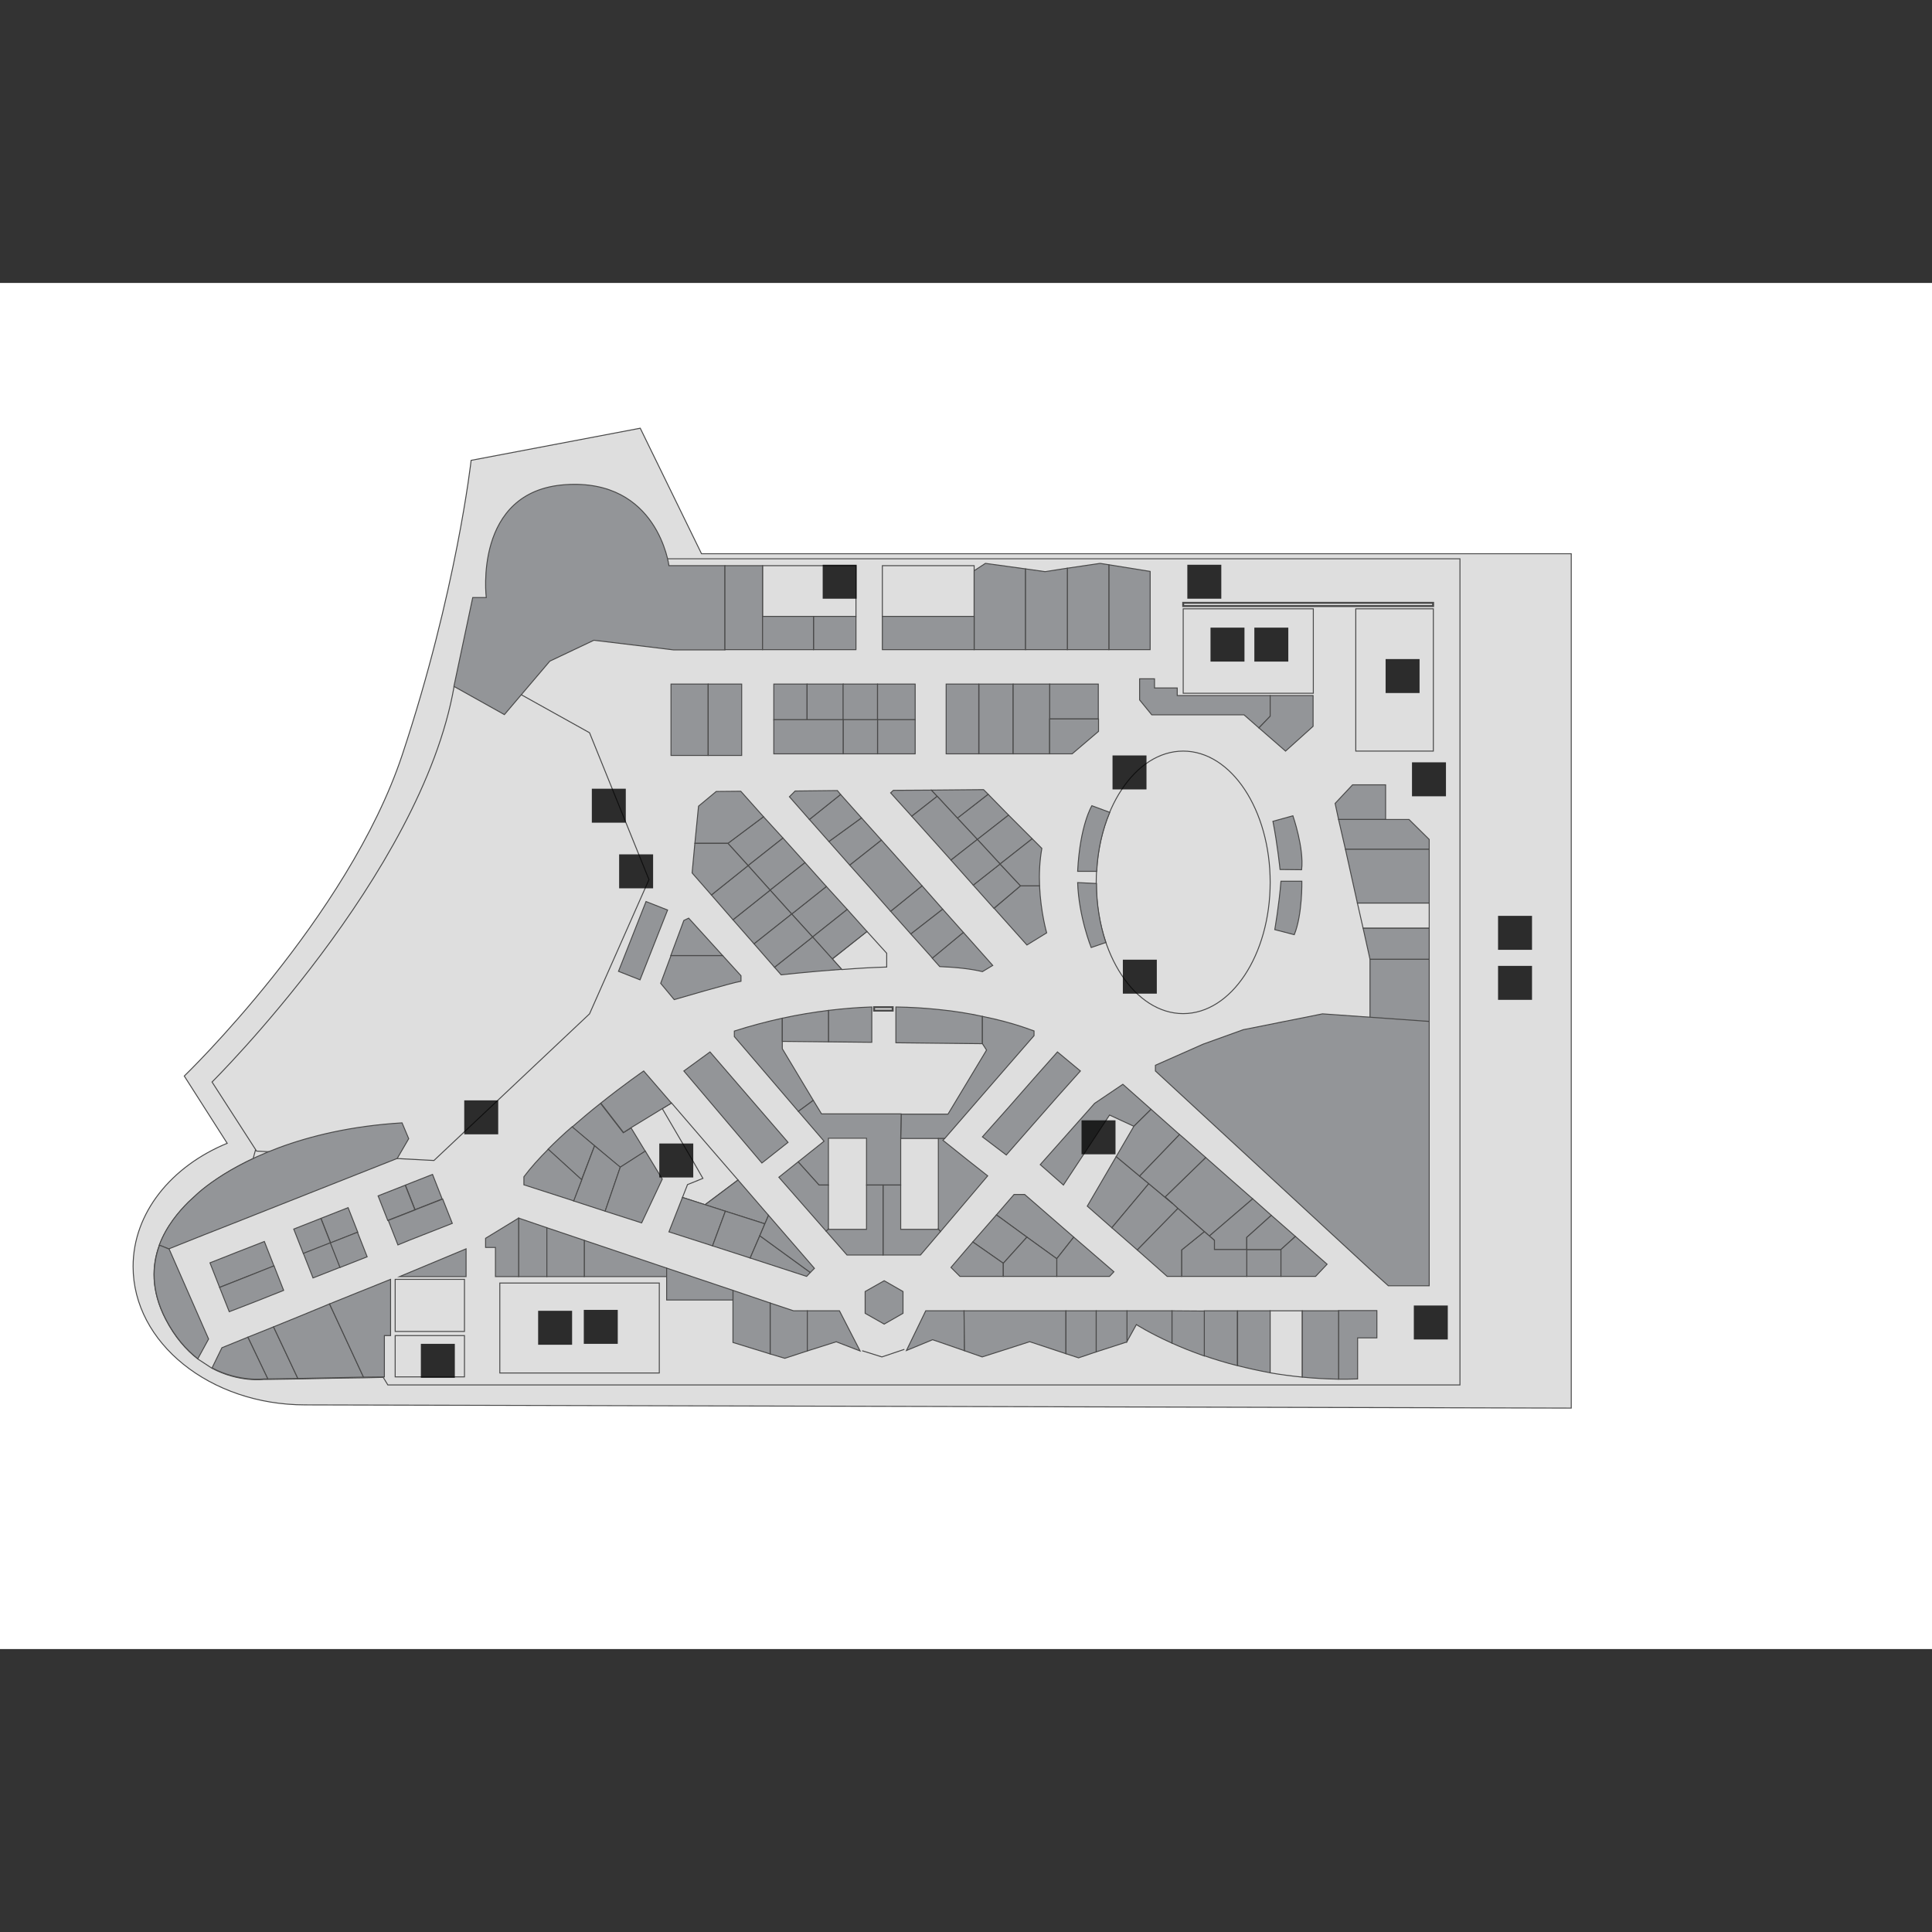 <?xml version="1.0" encoding="utf-8"?>
<!-- Generator: Adobe Illustrator 16.0.0, SVG Export Plug-In . SVG Version: 6.00 Build 0)  -->
<!DOCTYPE svg PUBLIC "-//W3C//DTD SVG 1.1//EN" "http://www.w3.org/Graphics/SVG/1.1/DTD/svg11.dtd">
<svg version="1.1" id="Layer_1" xmlns="http://www.w3.org/2000/svg" xmlns:xlink="http://www.w3.org/1999/xlink" x="0px" y="0px"
	 width="1000px" height="1000px" viewBox="0 0 1000 1000" enable-background="new 0 0 1000 1000" xml:space="preserve">
<rect x="0" y="0" width="1000" height="1000" fill="#333333" stroke="none"/>
<g id="background">
	<rect y="146.455" fill="#FFFFFF" width="1000" height="707.091"/>
</g>
<g id="etc">
	<path fill="#DEDEDE" stroke="#494949" stroke-width="0.5" stroke-miterlimit="10" d="M363.107,286.614l-31.714-64.972
		l-87.541,16.629c0,0-7.483,67.704-35.633,152.394c-28.151,84.689-112.84,166.29-112.84,166.29l22.212,34.803
		c-28.863,11.878-48.7,35.99-48.7,63.784c0,39.554,39.91,71.624,89.084,71.624l655.303,1.663V286.614H363.107z"/>
	<path fill="#DEDEDE" stroke="#494949" stroke-width="0.5" stroke-miterlimit="10" d="M338.758,289.227l0.594,29.813l-74.593,8.552
		l-3.801,42.167c63.546,31.477,56.064,91.697,46.68,120.561s-72.693,84.927-72.693,84.927
		c-75.662-2.138-102.625,19.718-102.625,19.718l-1.307,4.751c-9.383,4.395-16.392,8.79-21.38,12.354
		c-3.682,2.612-6.176,4.751-7.483,5.938c-1.069,0.95-2.613,2.376-4.632,4.276c-4.751,4.751-11.403,12.353-15.085,22.33
		c-3.801,10.334-4.395,23.281,3.326,38.247c4.87,9.384,10.69,15.916,16.629,20.549l7.245,4.751
		c14.016,7.483,26.844,5.82,26.844,5.82h2.019l15.56-0.238l17.58-0.355l16.392-0.238l10.333-0.237l2.375,3.92h554.936V289.227
		H338.758L338.758,289.227z"/>
	<path fill="#DEDEDE" stroke="#494949" stroke-width="0.5" stroke-miterlimit="10" d="M132.795,595.795l-23.043-35.752
		c0,0,108.445-107.376,125.312-204.894l16.748-5.583l53.332,29.695l30.764,76.018l-30.764,69.486l-80.533,75.899L132.795,595.795z"
		/>
	
		<ellipse fill="#DEDEDE" stroke="#494949" stroke-width="0.5" stroke-miterlimit="10" cx="612.424" cy="456.705" rx="45.018" ry="67.941"/>
	
		<rect x="701.746" y="315.121" fill="#DEDEDE" stroke="#494949" stroke-width="0.5" stroke-miterlimit="10" width="40.147" height="73.643"/>
	
		<rect x="612.424" y="315.121" fill="#DEDEDE" stroke="#494949" stroke-width="0.5" stroke-miterlimit="10" width="67.348" height="43.71"/>
	<rect x="612.424" y="312.032" fill="#DEDEDE" stroke="#494949" stroke-miterlimit="10" width="129.351" height="1.663"/>
	
		<rect x="204.537" y="662.192" fill="#DEDEDE" stroke="#494949" stroke-width="0.5" stroke-miterlimit="10" width="35.872" height="26.963"/>
	
		<rect x="204.537" y="691.294" fill="#DEDEDE" stroke="#494949" stroke-width="0.5" stroke-miterlimit="10" width="35.872" height="21.38"/>
	
		<rect x="394.702" y="292.79" fill="#DEDEDE" stroke="#494949" stroke-width="0.5" stroke-miterlimit="10" width="48.344" height="26.369"/>
	
		<rect x="456.705" y="292.79" fill="#DEDEDE" stroke="#494949" stroke-width="0.5" stroke-miterlimit="10" width="47.512" height="26.369"/>
	
		<rect x="258.701" y="664.093" fill="#DEDEDE" stroke="#494949" stroke-width="0.5" stroke-miterlimit="10" width="82.551" height="46.562"/>
	<polyline fill="#DEDEDE" stroke="#494949" stroke-width="0.5" stroke-miterlimit="10" points="446.253,699.133 456.468,702.34 
		468.107,698.42 	"/>
	<rect x="452.429" y="521.321" fill="#DEDEDE" stroke="#494949" stroke-miterlimit="10" width="9.621" height="1.781"/>
	<path fill="#DEDEDE" stroke="#494949" stroke-width="0.5" stroke-miterlimit="10" d="M657.322,678.465v32.07
		c5.346,0.951,10.928,1.663,16.748,2.258v-34.328H657.322L657.322,678.465z"/>
	<polygon fill="#DEDEDE" stroke="#494949" stroke-width="0.5" stroke-miterlimit="10" points="368.215,594.845 347.547,570.852 
		342.796,573.821 359.188,601.853 363.82,609.93 355.861,613.137 353.249,619.789 364.889,623.59 381.993,610.762 	"/>
	<polygon fill="#DEDEDE" stroke="#494949" stroke-width="0.5" stroke-miterlimit="10" points="739.755,467.396 702.577,467.396 
		705.547,480.461 739.755,480.461 	"/>
	<path fill="#DEDEDE" stroke="#494949" stroke-width="0.5" stroke-miterlimit="10" d="M448.747,482.124l-17.936,14.253l4.87,5.464
		c11.165-0.831,13.303-0.95,23.28-1.307v-7.126L448.747,482.124z"/>
</g>
<g id="rooms">
	
		<rect id="r3201-3202" x="347.31" y="354.08" fill="#939598" stroke="#494949" stroke-width="0.5" stroke-miterlimit="10" width="19.242" height="36.94"/>
	<polygon id="r3200-3203" fill="#939598" stroke="#494949" stroke-width="0.5" stroke-miterlimit="10" points="366.552,354.08 
		366.552,372.491 366.552,391.021 383.894,391.021 383.894,372.491 383.894,354.08 	"/>
	
		<rect id="r3204" x="400.522" y="354.08" fill="#939598" stroke="#494949" stroke-width="0.5" stroke-miterlimit="10" width="17.224" height="18.529"/>
	
		<rect id="r3205" x="417.746" y="354.08" fill="#939598" stroke="#494949" stroke-width="0.5" stroke-miterlimit="10" width="18.767" height="18.529"/>
	
		<rect id="r3206" x="436.394" y="354.08" fill="#939598" stroke="#494949" stroke-width="0.5" stroke-miterlimit="10" width="17.817" height="18.529"/>
	<path id="r3124-3125" fill="#939598" stroke="#494949" stroke-width="0.5" stroke-miterlimit="10" d="M404.918,542.82v-2.376
		v-1.426v-11.996c-8.077,1.781-16.273,3.919-24.825,6.651v2.851l33.14,38.722l7.721-5.701L404.918,542.82z"/>
	
		<rect id="r3207" x="454.211" y="354.08" fill="#939598" stroke="#494949" stroke-width="0.5" stroke-miterlimit="10" width="19.479" height="18.529"/>
	
		<rect id="r3196" x="454.211" y="372.491" fill="#939598" stroke="#494949" stroke-width="0.5" stroke-miterlimit="10" width="19.479" height="17.698"/>
	
		<rect id="r3197" x="436.394" y="372.491" fill="#939598" stroke="#494949" stroke-width="0.5" stroke-miterlimit="10" width="17.817" height="17.698"/>
	
		<rect id="r3198-3199" x="400.522" y="372.491" fill="#939598" stroke="#494949" stroke-width="0.5" stroke-miterlimit="10" width="35.871" height="17.698"/>
	
		<rect id="r3195-3208" x="489.726" y="354.08" fill="#939598" stroke="#494949" stroke-width="0.5" stroke-miterlimit="10" width="16.866" height="36.109"/>
	
		<rect id="r3194-3209" x="506.711" y="354.08" fill="#939598" stroke="#494949" stroke-width="0.5" stroke-miterlimit="10" width="17.698" height="36.109"/>
	
		<rect id="r3211" x="543.295" y="354.08" fill="#939598" stroke="#494949" stroke-width="0.5" stroke-miterlimit="10" width="25.182" height="18.054"/>
	<polygon id="r3193-3210" fill="#939598" stroke="#494949" stroke-width="0.5" stroke-miterlimit="10" points="524.409,354.08 
		524.409,372.134 524.409,390.189 543.295,390.189 543.295,372.134 543.295,354.08 	"/>
	<polygon id="r3068-3069" fill="#939598" stroke="#494949" stroke-width="0.5" stroke-miterlimit="10" points="609.336,360.019 
		609.336,356.099 597.577,356.099 597.577,351.348 589.856,351.348 589.856,362.276 596.151,369.997 609.336,369.997 643.9,369.997 
		651.621,376.767 657.441,370.709 657.441,360.019 	"/>
	<polygon id="r3070" fill="#939598" stroke="#494949" stroke-width="0.5" stroke-miterlimit="10" points="657.441,360.019 
		657.441,370.709 651.621,376.767 665.399,388.764 679.653,375.936 679.653,360.019 	"/>
	<polygon id="r3128-3130" fill="#939598" stroke="#494949" stroke-width="0.5" stroke-miterlimit="10" points="394.346,601.972 
		407.887,591.281 367.502,544.482 353.961,554.342 	"/>
	<polygon id="r3031" fill="#939598" stroke="#494949" stroke-width="0.5" stroke-miterlimit="10" points="410.737,678.465 
		398.622,674.427 398.622,700.796 406.224,703.053 417.864,699.252 417.864,678.465 	"/>
	<polygon id="r3030" fill="#939598" stroke="#494949" stroke-width="0.5" stroke-miterlimit="10" points="417.864,678.465 
		417.864,699.252 432.83,694.5 445.184,699.252 434.493,678.465 	"/>
	<polygon id="r3029" fill="#939598" stroke="#494949" stroke-width="0.5" stroke-miterlimit="10" points="479.154,678.465 
		469.177,699.014 482.718,693.432 499.228,699.133 498.99,678.465 	"/>
	<polygon id="r3032" fill="#939598" stroke="#494949" stroke-width="0.5" stroke-miterlimit="10" points="379.38,667.895 
		379.38,672.883 379.38,673.714 379.38,694.856 398.622,700.796 398.622,674.427 	"/>
	<polygon id="r3034" fill="#939598" stroke="#494949" stroke-width="0.5" stroke-miterlimit="10" points="302.411,642 
		302.411,660.768 345.053,660.768 345.053,656.372 	"/>
	<polygon id="r3036" fill="#939598" stroke="#494949" stroke-width="0.5" stroke-miterlimit="10" points="268.44,630.479 
		268.44,660.768 283.05,660.768 283.05,635.468 	"/>
	<polygon id="r3035" fill="#939598" stroke="#494949" stroke-width="0.5" stroke-miterlimit="10" points="283.05,635.468 
		283.05,660.768 302.411,660.768 302.411,642 	"/>
	<polygon id="r3033" fill="#939598" stroke="#494949" stroke-width="0.5" stroke-miterlimit="10" points="345.053,656.372 
		345.053,660.768 345.053,661.836 345.053,672.883 379.38,672.883 379.38,667.895 	"/>
	<path id="r3021" fill="#939598" stroke="#494949" stroke-width="0.5" stroke-miterlimit="10" d="M623.352,678.465v23.281
		c5.227,1.781,10.928,3.563,17.104,5.107v-28.389H623.352L623.352,678.465z"/>
	<path id="r3020" fill="#939598" stroke="#494949" stroke-width="0.5" stroke-miterlimit="10" d="M640.575,678.465v28.389
		c5.226,1.307,10.928,2.613,16.866,3.682v-32.07H640.575L640.575,678.465z"/>
	<path id="r3017" fill="#939598" stroke="#494949" stroke-width="0.5" stroke-miterlimit="10" d="M692.838,678.465v35.396
		c3.207,0,6.532,0,9.858-0.119v-21.261h9.978v-14.135h-19.836V678.465z"/>
	<path id="r3018" fill="#939598" stroke="#494949" stroke-width="0.5" stroke-miterlimit="10" d="M674.07,678.465v34.328
		c6.058,0.594,12.234,0.949,18.768,1.068v-35.396H674.07z"/>
	<polygon id="r3026-3027-3028" fill="#939598" stroke="#494949" stroke-width="0.5" stroke-miterlimit="10" points="533.08,678.465 
		515.857,678.465 498.99,678.465 499.228,699.133 508.374,702.34 515.857,699.965 532.843,694.5 533.08,694.5 551.729,700.677 
		551.729,678.465 	"/>
	<path id="r3022" fill="#939598" stroke="#494949" stroke-width="0.5" stroke-miterlimit="10" d="M606.604,678.465v16.748
		c4.751,2.139,10.333,4.396,16.747,6.652v-23.281L606.604,678.465L606.604,678.465z"/>
	<polygon id="r3025" fill="#939598" stroke="#494949" stroke-width="0.5" stroke-miterlimit="10" points="551.729,678.465 
		551.729,700.677 558.261,702.815 567.407,699.727 567.407,678.465 	"/>
	<path id="r3023" fill="#939598" stroke="#494949" stroke-width="0.5" stroke-miterlimit="10" d="M583.323,678.465v15.917l4.87-8.79
		c0,0,6.533,4.276,18.411,9.621v-16.748H583.323z"/>
	<polygon id="r3024" fill="#939598" stroke="#494949" stroke-width="0.5" stroke-miterlimit="10" points="567.407,678.465 
		567.407,699.727 583.205,694.619 583.323,694.382 583.323,678.465 	"/>
	<polygon id="r3401" fill="#939598" stroke="#494949" stroke-width="0.5" stroke-miterlimit="10" points="447.797,668.488 
		457.655,662.905 467.396,668.488 467.396,679.771 457.655,685.354 447.797,679.771 	"/>
	<path id="r3074-3075" fill="#939598" stroke="#494949" stroke-width="0.5" stroke-miterlimit="10" d="M677.04,555.647"/>
	<polygon id="r3088" fill="#939598" stroke="#494949" stroke-width="0.5" stroke-miterlimit="10" points="581.186,561.23 
		566.575,571.089 538.425,602.803 550.422,613.375 574.296,577.146 586.887,582.967 595.795,574.178 	"/>
	<polygon id="r3091-3092" fill="#939598" stroke="#494949" stroke-width="0.5" stroke-miterlimit="10" points="646.87,619.194 
		636.18,609.812 636.18,609.812 624.064,599.121 603.041,619.551 609.692,625.49 614.443,629.647 625.965,639.743 648.414,620.501 	
		"/>
	<polygon id="r3093" fill="#939598" stroke="#494949" stroke-width="0.5" stroke-miterlimit="10" points="648.414,620.501 
		625.965,639.743 628.578,642 628.578,646.751 645.326,646.751 645.326,640.456 658.035,629.054 	"/>
	<polygon id="r3101" fill="#939598" stroke="#494949" stroke-width="0.5" stroke-miterlimit="10" points="589.856,608.742 
		589.856,608.742 577.741,598.646 562.774,624.302 575.484,635.468 575.484,635.468 594.607,612.662 	"/>
	<polygon id="r3100" fill="#939598" stroke="#494949" stroke-width="0.5" stroke-miterlimit="10" points="609.692,625.49 
		606.842,622.877 594.607,612.662 575.484,635.468 588.668,646.989 	"/>
	<polygon id="r3089" fill="#939598" stroke="#494949" stroke-width="0.5" stroke-miterlimit="10" points="610.523,587.243 
		595.795,574.178 586.887,582.967 577.741,598.646 589.856,608.742 	"/>
	<polygon id="r3090" fill="#939598" stroke="#494949" stroke-width="0.5" stroke-miterlimit="10" points="603.041,619.551 
		624.064,599.121 611.83,588.312 610.523,587.243 589.856,608.742 594.607,612.662 594.607,612.662 606.842,622.877 	"/>
	
		<rect id="r3096" x="645.326" y="646.751" fill="#939598" stroke="#494949" stroke-width="0.5" stroke-miterlimit="10" width="17.698" height="13.897"/>
	<polygon id="r3094" fill="#939598" stroke="#494949" stroke-width="0.5" stroke-miterlimit="10" points="658.035,629.054 
		645.326,640.456 645.326,646.751 663.024,646.751 670.507,639.981 	"/>
	<polygon id="r3095" fill="#939598" stroke="#494949" stroke-width="0.5" stroke-miterlimit="10" points="670.507,639.981 
		663.024,646.751 663.024,646.751 663.024,660.648 680.96,660.648 686.898,654.354 	"/>
	<polygon id="r3097-3098" fill="#939598" stroke="#494949" stroke-width="0.5" stroke-miterlimit="10" points="628.578,646.751 
		628.578,642 623.352,637.486 611.593,646.989 611.593,660.648 628.578,660.648 645.326,660.648 645.326,646.751 	"/>
	<polygon id="r3099" fill="#939598" stroke="#494949" stroke-width="0.5" stroke-miterlimit="10" points="623.352,637.486 
		609.692,625.49 588.668,646.989 604.109,660.648 611.593,660.648 611.593,646.989 	"/>
	<polygon id="r3109-3111" fill="#939598" stroke="#494949" stroke-width="0.5" stroke-miterlimit="10" points="547.333,544.482 
		535.218,558.143 521.796,573.465 508.492,588.431 520.846,597.814 533.555,583.323 547.215,567.764 559.211,554.342 	"/>
	<polygon id="r3104" fill="#939598" stroke="#494949" stroke-width="0.5" stroke-miterlimit="10" points="542.107,628.459 
		530.348,618.244 524.884,618.244 515.738,628.815 531.536,640.337 546.977,651.503 555.767,640.337 	"/>
	<polygon id="r3108" fill="#939598" stroke="#494949" stroke-width="0.5" stroke-miterlimit="10" points="531.536,640.337 
		515.738,628.815 503.504,642.832 519.302,653.878 	"/>
	<polygon id="r3107" fill="#939598" stroke="#494949" stroke-width="0.5" stroke-miterlimit="10" points="503.504,642.832 
		492.22,656.017 496.853,660.648 519.302,660.648 519.302,653.878 	"/>
	<polygon id="r3105" fill="#939598" stroke="#494949" stroke-width="0.5" stroke-miterlimit="10" points="576.553,658.272 
		555.767,640.337 546.977,651.503 546.977,660.648 574.296,660.648 	"/>
	<polygon id="r3106" fill="#939598" stroke="#494949" stroke-width="0.5" stroke-miterlimit="10" points="531.536,640.337 
		519.302,653.878 519.302,660.648 546.977,660.648 546.977,651.503 	"/>
	<path id="r3143" fill="#939598" stroke="#494949" stroke-width="0.5" stroke-miterlimit="10" d="M307.756,593.063L307.756,593.063
		l13.185,11.165l13.066-8.314l-7.364-12.115l-4.039,2.494l-11.759-15.204c-4.751,3.683-9.74,7.959-14.848,12.354L307.756,593.063
		L307.756,593.063z"/>
	<path id="r3142" fill="#939598" stroke="#494949" stroke-width="0.5" stroke-miterlimit="10" d="M307.756,593.063l-11.64-9.858
		c-4.276,3.682-8.433,7.602-12.472,11.64l17.342,15.798L307.756,593.063z"/>
	<path id="r3131-133-3144" fill="#939598" stroke="#494949" stroke-width="0.5" stroke-miterlimit="10" d="M326.643,583.68
		L326.643,583.68L326.643,583.68l16.153-9.858l0,0l0,0l4.751-2.851l-14.372-16.629c0,0-9.858,6.77-22.212,16.629l11.76,15.203
		L326.643,583.68z"/>
	<polygon id="r3134" fill="#939598" stroke="#494949" stroke-width="0.5" stroke-miterlimit="10" points="397.791,629.054 
		381.993,610.762 364.889,623.59 395.891,633.448 	"/>
	<polygon id="r3140" fill="#939598" stroke="#494949" stroke-width="0.5" stroke-miterlimit="10" points="307.756,593.063 
		301.104,610.643 301.104,610.643 301.104,610.643 296.829,621.57 313.22,626.915 321.06,604.109 	"/>
	<polygon id="r3138" fill="#939598" stroke="#494949" stroke-width="0.5" stroke-miterlimit="10" points="353.249,619.789 
		346.24,637.605 368.809,644.851 375.46,626.915 	"/>
	<polygon id="r3137" fill="#939598" stroke="#494949" stroke-width="0.5" stroke-miterlimit="10" points="375.46,626.915 
		368.809,644.851 388.288,651.146 395.891,633.448 	"/>
	<polygon id="r3136" fill="#939598" stroke="#494949" stroke-width="0.5" stroke-miterlimit="10" points="393.277,639.625 
		388.288,651.146 417.508,660.648 419.408,658.629 	"/>
	<polygon id="r3135" fill="#939598" stroke="#494949" stroke-width="0.5" stroke-miterlimit="10" points="421.547,656.491 
		397.791,629.054 395.891,633.448 393.277,639.625 419.408,658.629 	"/>
	<path id="r3141" fill="#939598" stroke="#494949" stroke-width="0.5" stroke-miterlimit="10" d="M283.763,594.845
		c-4.751,4.751-9.027,9.503-12.59,14.254v4.157l25.775,8.314l4.157-10.928L283.763,594.845z"/>
	<polygon id="r3139" fill="#939598" stroke="#494949" stroke-width="0.5" stroke-miterlimit="10" points="334.007,595.795 
		321.06,604.109 313.22,626.915 332.105,632.973 342.796,610.286 	"/>
	<path id="r3127" fill="#939598" stroke="#494949" stroke-width="0.5" stroke-miterlimit="10" d="M451.241,539.494v-18.292
		c-7.127,0.237-14.609,0.831-22.449,1.781v16.273L451.241,539.494z"/>
	<path id="r3126" fill="#939598" stroke="#494949" stroke-width="0.5" stroke-miterlimit="10" d="M428.792,539.257v-16.273
		c-7.721,0.95-15.679,2.257-23.874,4.039v11.996L428.792,539.257z"/>
	<path id="r3112-3113" fill="#939598" stroke="#494949" stroke-width="0.5" stroke-miterlimit="10" d="M485.688,522.509
		c-6.771-0.713-14.135-1.188-21.975-1.307v18.529l21.975,0.237l22.805,0.238v-14.135C501.96,524.646,494.239,523.34,485.688,522.509
		z"/>
	<path id="r3114-3116" fill="#939598" stroke="#494949" stroke-width="0.5" stroke-miterlimit="10" d="M508.492,526.072v14.135
		l2.139,3.325l-19.955,33.14h-0.237h-23.993l-0.238,12.591h19.48v0.118h3.207l7.008-8.076l25.774-29.695l13.541-15.56v-2.376
		C535.1,533.674,525.479,529.517,508.492,526.072z"/>
	<polygon id="r3122-3123" fill="#939598" stroke="#494949" stroke-width="0.5" stroke-miterlimit="10" points="428.792,613.375 
		428.792,589.144 448.51,589.144 448.51,613.375 466.207,613.375 466.207,589.144 466.445,576.553 425.229,576.553 420.953,569.545 
		413.232,575.246 426.535,590.688 413.113,601.378 423.922,613.375 	"/>
	<polygon id="r3121" fill="#939598" stroke="#494949" stroke-width="0.5" stroke-miterlimit="10" points="428.792,613.375 
		423.922,613.375 413.113,601.378 403.136,609.336 427.604,637.249 428.792,636.18 	"/>
	<polygon id="r3117-3118" fill="#939598" stroke="#494949" stroke-width="0.5" stroke-miterlimit="10" points="501.129,600.665 
		488.062,590.213 488.895,589.263 485.688,589.263 485.688,613.375 485.688,636.18 486.756,637.486 511.225,608.623 	"/>
	<polygon id="r3119" fill="#939598" stroke="#494949" stroke-width="0.5" stroke-miterlimit="10" points="486.756,637.486 
		485.688,636.18 485.688,636.299 466.207,636.299 466.207,613.375 457.062,613.375 457.062,649.603 476.422,649.603 	"/>
	<polygon id="r3120" fill="#939598" stroke="#494949" stroke-width="0.5" stroke-miterlimit="10" points="448.51,613.375 
		448.51,636.299 428.792,636.299 428.792,636.18 427.604,637.249 438.413,649.603 457.062,649.603 457.062,613.375 	"/>
	<path id="r3054-3055-3056-3057-3058" fill="#939598" stroke="#494949" stroke-width="0.5" stroke-miterlimit="10" d="
		M346.24,292.79c0,0-5.701-45.136-53.569-41.929c-47.868,3.207-40.979,58.439-40.979,58.439h-7.008l-9.74,45.967l26.131,14.61
		l23.518-27.676l22.806-10.809l41.216,4.989h26.606V292.79H346.24L346.24,292.79z"/>
	<polygon id="r3059" fill="#939598" stroke="#494949" stroke-width="0.5" stroke-miterlimit="10" points="394.702,316.783 
		394.702,292.79 375.223,292.79 375.223,336.263 394.702,336.263 394.702,319.04 	"/>
	
		<rect id="r3061" x="421.071" y="319.04" fill="#939598" stroke="#494949" stroke-width="0.5" stroke-miterlimit="10" width="21.975" height="17.223"/>
	
		<rect id="r3060" x="394.702" y="319.04" fill="#939598" stroke="#494949" stroke-width="0.5" stroke-miterlimit="10" width="26.369" height="17.223"/>
	<polygon id="r3064" fill="#939598" stroke="#494949" stroke-width="0.5" stroke-miterlimit="10" points="510.037,291.603 
		504.217,295.403 504.217,317.377 504.217,319.04 504.217,336.263 530.823,336.263 530.823,294.453 	"/>
	<polygon id="r3062-3063" fill="#939598" stroke="#494949" stroke-width="0.5" stroke-miterlimit="10" points="480.461,319.04 
		456.705,319.04 456.705,336.263 480.461,336.263 504.217,336.263 504.217,319.04 	"/>
	<polygon id="r3067" fill="#939598" stroke="#494949" stroke-width="0.5" stroke-miterlimit="10" points="595.32,295.76 
		573.939,292.315 573.939,336.263 595.32,336.263 	"/>
	<polygon id="r3066" fill="#939598" stroke="#494949" stroke-width="0.5" stroke-miterlimit="10" points="569.426,291.603 
		552.441,294.097 552.441,336.263 573.939,336.263 573.939,292.315 	"/>
	<polygon id="r3065" fill="#939598" stroke="#494949" stroke-width="0.5" stroke-miterlimit="10" points="540.919,295.878 
		530.823,294.453 530.823,336.263 552.441,336.263 552.441,294.097 	"/>
	<polygon id="r3001" fill="#939598" stroke="#494949" stroke-width="0.5" stroke-miterlimit="10" points="717.188,406.224 
		700.083,406.224 691.056,415.845 692.838,424.159 717.188,424.159 	"/>
	<polygon id="r3002" fill="#939598" stroke="#494949" stroke-width="0.5" stroke-miterlimit="10" points="739.755,434.493 
		729.303,424.159 717.188,424.159 692.838,424.159 696.401,439.601 739.755,439.601 	"/>
	<polygon id="r3003-3004" fill="#939598" stroke="#494949" stroke-width="0.5" stroke-miterlimit="10" points="739.755,439.601 
		696.401,439.601 702.577,467.396 739.755,467.396 	"/>
	<polygon id="r3007-3008" fill="#939598" stroke="#494949" stroke-width="0.5" stroke-miterlimit="10" points="709.11,496.496 
		709.11,496.615 709.11,513.956 709.11,528.686 739.755,528.686 739.755,513.956 739.755,496.496 	"/>
	<polygon id="r3176" fill="#939598" stroke="#494949" stroke-width="0.5" stroke-miterlimit="10" points="456.23,434.85 
		445.896,423.328 429.029,435.562 439.839,447.797 	"/>
	<polygon id="r3175" fill="#939598" stroke="#494949" stroke-width="0.5" stroke-miterlimit="10" points="435.087,411.213 
		418.934,424.159 429.029,435.562 445.896,423.328 	"/>
	<polygon id="r3174" fill="#939598" stroke="#494949" stroke-width="0.5" stroke-miterlimit="10" points="433.425,409.193 
		411.569,409.431 408.6,412.4 418.934,424.159 435.087,411.213 	"/>
	<polygon id="r3179" fill="#939598" stroke="#494949" stroke-width="0.5" stroke-miterlimit="10" points="477.254,458.486 
		460.981,471.671 471.434,483.431 487.944,470.603 	"/>
	<path id="r3181" fill="#939598" stroke="#494949" stroke-width="0.5" stroke-miterlimit="10" d="M498.634,482.599l-16.153,13.304
		l3.919,4.395c8.553,0.356,16.273,1.188,22.093,2.613l5.346-3.207L498.634,482.599z"/>
	<polygon id="r3180" fill="#939598" stroke="#494949" stroke-width="0.5" stroke-miterlimit="10" points="487.944,470.603 
		471.434,483.431 482.599,495.902 498.634,482.599 	"/>
	<polygon id="r3177-3178" fill="#939598" stroke="#494949" stroke-width="0.5" stroke-miterlimit="10" points="467.039,446.965 
		456.23,434.85 439.839,447.797 450.647,459.912 460.981,471.671 477.254,458.486 	"/>
	<polygon id="r3172" fill="#939598" stroke="#494949" stroke-width="0.5" stroke-miterlimit="10" points="387.22,448.034 
		405.273,433.78 395.178,422.734 376.767,436.513 	"/>
	<polygon id="r3173" fill="#939598" stroke="#494949" stroke-width="0.5" stroke-miterlimit="10" points="395.178,422.734 
		383.418,409.55 370.709,409.668 361.563,417.271 359.663,436.513 376.767,436.513 	"/>
	<polygon id="r3171" fill="#939598" stroke="#494949" stroke-width="0.5" stroke-miterlimit="10" points="398.622,460.743 
		416.677,446.49 405.273,433.78 387.22,448.034 	"/>
	<polygon id="r3169" fill="#939598" stroke="#494949" stroke-width="0.5" stroke-miterlimit="10" points="420.597,484.975 
		438.532,470.721 427.723,458.843 409.787,473.097 	"/>
	<polygon id="r3170" fill="#939598" stroke="#494949" stroke-width="0.5" stroke-miterlimit="10" points="409.787,473.097 
		427.723,458.843 416.677,446.49 398.622,460.743 	"/>
	<polygon id="r3168" fill="#939598" stroke="#494949" stroke-width="0.5" stroke-miterlimit="10" points="438.532,470.721 
		420.597,484.975 430.692,496.377 448.747,482.124 	"/>
	<path id="r3166" fill="#939598" stroke="#494949" stroke-width="0.5" stroke-miterlimit="10" d="M400.879,500.653l3.444,3.92
		c0,0,13.541-1.544,31.358-2.851l-15.085-16.748L400.879,500.653z"/>
	<polygon id="r3164" fill="#939598" stroke="#494949" stroke-width="0.5" stroke-miterlimit="10" points="398.622,460.743 
		379.38,476.066 390.308,488.538 409.787,473.097 	"/>
	<polygon id="r3163" fill="#939598" stroke="#494949" stroke-width="0.5" stroke-miterlimit="10" points="387.22,448.034 
		368.215,463.238 379.38,476.066 398.622,460.743 	"/>
	<polygon id="r3165" fill="#939598" stroke="#494949" stroke-width="0.5" stroke-miterlimit="10" points="409.787,473.097 
		390.308,488.538 400.879,500.653 420.597,484.975 	"/>
	<polygon id="r3189" fill="#939598" stroke="#494949" stroke-width="0.5" stroke-miterlimit="10" points="505.88,434.493 
		522.033,421.902 511.462,411.094 495.546,423.447 	"/>
	<polygon id="r3190" fill="#939598" stroke="#494949" stroke-width="0.5" stroke-miterlimit="10" points="517.639,447.203 
		534.268,434.137 522.033,421.902 505.88,434.493 	"/>
	<polygon id="r3187" fill="#939598" stroke="#494949" stroke-width="0.5" stroke-miterlimit="10" points="482.124,408.956 
		462.406,409.075 460.981,410.381 471.909,422.497 485.094,412.163 	"/>
	<polygon id="r3188" fill="#939598" stroke="#494949" stroke-width="0.5" stroke-miterlimit="10" points="485.094,412.163 
		485.094,412.163 495.546,423.447 511.462,411.094 509.087,408.718 482.124,408.956 	"/>
	<path id="r3182" fill="#939598" stroke="#494949" stroke-width="0.5" stroke-miterlimit="10" d="M541.751,482.837
		c0,0-3.089-10.571-3.683-24.351h-9.858l-13.659,11.641l16.985,19.005L541.751,482.837z"/>
	<polygon id="r3183" fill="#939598" stroke="#494949" stroke-width="0.5" stroke-miterlimit="10" points="517.639,447.203 
		503.741,458.131 514.432,470.127 528.21,458.486 	"/>
	<polygon id="r3185-3186" fill="#939598" stroke="#494949" stroke-width="0.5" stroke-miterlimit="10" points="495.546,423.447 
		485.094,412.163 471.909,422.497 482.124,433.899 492.22,445.184 505.88,434.493 	"/>
	<polygon id="r3184" fill="#939598" stroke="#494949" stroke-width="0.5" stroke-miterlimit="10" points="505.88,434.493 
		492.22,445.184 503.741,458.131 517.639,447.203 	"/>
	<path id="r3406" fill="#939598" stroke="#494949" stroke-width="0.5" stroke-miterlimit="10" d="M659.817,481.174
		c0,0,2.257-12.828,3.207-25.062h10.809c0,0,0.356,17.223-3.92,27.676L659.817,481.174z"/>
	<path id="r3405" fill="#939598" stroke="#494949" stroke-width="0.5" stroke-miterlimit="10" d="M662.549,450.054
		c0,0-1.307-12.947-3.682-24.944l10.334-2.851c0,0,5.819,16.63,4.513,27.913L662.549,450.054L662.549,450.054z"/>
	<polygon id="r3037" fill="#939598" stroke="#494949" stroke-width="0.5" stroke-miterlimit="10" points="268.44,660.768 
		256.444,660.768 256.444,645.683 251.336,645.683 251.336,640.932 268.44,630.479 	"/>
	<polygon id="r3043" fill="#939598" stroke="#494949" stroke-width="0.5" stroke-miterlimit="10" points="154.175,713.505 
		141.584,686.78 128.281,692.125 138.615,713.743 	"/>
	<polygon id="r3041-3042" fill="#939598" stroke="#494949" stroke-width="0.5" stroke-miterlimit="10" points="170.566,674.902 
		156.194,680.841 141.584,686.78 154.175,713.505 171.754,713.148 188.146,712.793 	"/>
	<g id="r3038-3040">
		<polygon fill="#939598" stroke="#494949" stroke-width="0.5" stroke-miterlimit="10" points="206.794,660.768 241.24,660.768 
			241.24,646.396 		"/>
		<polygon fill="#939598" stroke="#494949" stroke-width="0.5" stroke-miterlimit="10" points="170.566,674.902 188.146,712.793 
			198.955,712.674 198.955,691.294 202.162,691.294 202.162,662.192 185.295,668.963 		"/>
	</g>
	<path id="r3044" fill="#939598" stroke="#494949" stroke-width="0.5" stroke-miterlimit="10" d="M136.596,713.743h2.02
		l-10.334-21.618l-13.422,5.464l-5.107,10.452C123.768,715.405,136.596,713.743,136.596,713.743z"/>
	<path id="r3045-3052" fill="#939598" stroke="#494949" stroke-width="0.5" stroke-miterlimit="10" d="M208.101,581.186
		c-52.619,3.207-84.452,20.786-98.468,30.764c-3.682,2.613-6.176,4.751-7.483,5.938c-1.069,0.95-2.613,2.376-4.632,4.276l0,0
		c-4.751,4.751-11.403,12.354-15.085,22.33l4.989,2.02v-0.118l18.173-7.246l0,0l13.897-5.464l86.115-34.09l5.939-10.215
		L208.101,581.186z"/>
	<path id="r3402" fill="#939598" stroke="#494949" stroke-width="0.5" stroke-miterlimit="10" d="M85.758,682.741
		c4.87,9.384,10.69,15.917,16.629,20.549l5.583-10.215l-20.43-46.562l-4.989-2.02C78.75,654.828,78.038,667.775,85.758,682.741z"/>
	<polygon id="r3417-3420" fill="#939598" stroke="#494949" stroke-width="0.5" stroke-miterlimit="10" points="141.822,655.304 
		136.833,642.594 122.817,648.058 122.817,648.058 108.683,653.641 113.671,666.35 127.806,660.768 127.806,660.768 	"/>
	<polygon id="r3418-3419" fill="#939598" stroke="#494949" stroke-width="0.5" stroke-miterlimit="10" points="141.822,655.185 
		124.243,662.192 124.243,662.192 113.671,666.35 118.66,678.94 132.795,673.477 146.811,667.895 	"/>
	
		<rect id="r3413" x="168.316" y="627.515" transform="matrix(-0.931 0.366 -0.366 -0.931 571.555 1160.409)" fill="#939598" stroke="#494949" stroke-width="0.5" stroke-miterlimit="10" width="15.085" height="13.66"/>
	
		<rect id="r3416" x="154.174" y="633.107" transform="matrix(-0.931 0.366 -0.366 -0.931 546.329 1176.356)" fill="#939598" stroke="#494949" stroke-width="0.5" stroke-miterlimit="10" width="15.085" height="13.66"/>
	
		<rect id="r3415" x="159.163" y="645.687" transform="matrix(-0.931 0.366 -0.366 -0.931 560.564 1198.819)" fill="#939598" stroke="#494949" stroke-width="0.5" stroke-miterlimit="10" width="15.085" height="13.66"/>
	
		<rect id="r3414" x="173.174" y="640.234" transform="matrix(-0.931 0.366 -0.366 -0.931 585.587 1183.188)" fill="#939598" stroke="#494949" stroke-width="0.5" stroke-miterlimit="10" width="15.085" height="13.66"/>
	
		<rect id="r3409" x="212.016" y="610.298" transform="matrix(-0.931 0.366 -0.366 -0.931 649.629 1111.185)" fill="#939598" stroke="#494949" stroke-width="0.5" stroke-miterlimit="10" width="15.085" height="13.66"/>
	
		<rect id="r3412" x="197.882" y="615.883" transform="matrix(-0.931 0.366 -0.366 -0.931 624.384 1127.137)" fill="#939598" stroke="#494949" stroke-width="0.5" stroke-miterlimit="10" width="15.085" height="13.66"/>
	<polygon id="r3410-3411" fill="#939598" stroke="#494949" stroke-width="0.5" stroke-miterlimit="10" points="234.113,633.211 
		229.125,620.62 215.109,626.084 214.99,626.202 200.974,631.666 205.963,644.376 212.021,641.882 	"/>
	<g id="r3159-3160">
		<path fill="#939598" stroke="#494949" stroke-width="0.5" stroke-miterlimit="10" d="M374.035,494.596H347.31l-5.345,14.372
			l7.008,8.434c0,0,29.933-8.79,34.564-9.503v-2.851L374.035,494.596z"/>
		
			<rect x="313.291" y="480.91" transform="matrix(-0.367 0.93 -0.93 -0.367 907.763 356.17)" fill="#939598" stroke="#494949" stroke-width="0.5" stroke-miterlimit="10" width="38.842" height="11.997"/>
	</g>
	<polygon id="r3161" fill="#939598" stroke="#494949" stroke-width="0.5" stroke-miterlimit="10" points="356.456,475.234 
		353.961,476.422 347.19,494.596 374.035,494.596 	"/>
	<polygon id="r3009-3016-3072-3086" fill="#939598" stroke="#494949" stroke-width="0.5" stroke-miterlimit="10" points="
		739.755,665.519 739.755,528.686 684.523,524.766 643.544,532.961 622.758,540.444 598.052,551.372 598.052,554.342 
		709.11,656.967 718.612,665.519 	"/>
	<path id="_x32_-spot-studio" fill="#939598" stroke="#494949" stroke-width="0.5" stroke-miterlimit="10" d="M528.21,458.486h9.858
		c-0.237-6.058,0-12.709,1.188-19.36l-4.989-4.989l-16.629,13.066L528.21,458.486z"/>
	<path id="nooyoo" fill="#939598" stroke="#494949" stroke-width="0.5" stroke-miterlimit="10" d="M574.415,420.478l-9.265-3.445
		c0,0-6.177,9.978-7.364,33.971h9.858C568.238,439.839,570.614,429.505,574.415,420.478z"/>
	<path id="glassaholic" fill="#939598" stroke="#494949" stroke-width="0.5" stroke-miterlimit="10" d="M567.525,457.299
		l-9.739-0.475c0.594,17.697,7.008,33.614,7.008,33.614l7.602-2.613C569.308,478.561,567.525,468.227,567.525,457.299z"/>
	<polygon id="r3092" fill="#939598" stroke="#494949" stroke-width="0.5" stroke-miterlimit="10" points="543.295,390.189 
		554.936,390.189 568.595,378.548 568.595,372.134 543.295,372.134 	"/>
	<polygon id="r3162" fill="#939598" stroke="#494949" stroke-width="0.5" stroke-miterlimit="10" points="376.767,436.513 
		359.663,436.513 358.237,451.835 368.215,463.238 387.22,448.034 	"/>
	<polygon id="r3006" fill="#939598" stroke="#494949" stroke-width="0.5" stroke-miterlimit="10" points="739.755,480.461 
		705.547,480.461 709.11,496.496 739.755,496.496 	"/>
</g>
<g id="signs">
	<rect id="elevator" x="717.188" y="341.133" opacity="0.8" enable-background="new    " width="17.579" height="17.579"/>
	<g id="handicapped-toilet">
		<rect x="649.246" y="324.86" opacity="0.8" enable-background="new    " width="17.579" height="17.579"/>
		<rect x="302.174" y="677.99" opacity="0.8" enable-background="new    " width="17.579" height="17.579"/>
	</g>
	<g id="toilet">
		<rect x="626.559" y="324.86" opacity="0.8" enable-background="new    " width="17.58" height="17.579"/>
		<rect x="278.537" y="678.465" opacity="0.8" enable-background="new    " width="17.579" height="17.58"/>
	</g>
	<g id="lift">
		<rect x="575.84" y="391.021" opacity="0.8" enable-background="new    " width="17.58" height="17.579"/>
		<rect x="581.186" y="496.733" opacity="0.8" enable-background="new    " width="17.579" height="17.579"/>
		<rect x="240.29" y="569.545" opacity="0.8" enable-background="new    " width="17.579" height="17.579"/>
		<rect x="320.466" y="442.214" opacity="0.8" enable-background="new    " width="17.579" height="17.579"/>
		<rect x="306.331" y="408.243" opacity="0.8" enable-background="new    " width="17.579" height="17.579"/>
	</g>
	<g id="fire-exit">
		<rect x="614.562" y="292.315" opacity="0.8" enable-background="new    " width="17.579" height="17.58"/>
		<rect x="217.841" y="695.569" opacity="0.8" enable-background="new    " width="17.579" height="17.579"/>
		<rect x="341.252" y="591.876" opacity="0.8" enable-background="new    " width="17.579" height="17.579"/>
		<rect x="425.822" y="292.315" opacity="0.8" enable-background="new    " width="17.58" height="17.58"/>
		<rect x="559.805" y="579.879" opacity="0.8" enable-background="new    " width="17.58" height="17.579"/>
	</g>
	<g id="entrance">
		<rect x="730.847" y="394.583" opacity="0.8" enable-background="new    " width="17.579" height="17.58"/>
		<rect x="731.797" y="675.733" opacity="0.8" enable-background="new    " width="17.579" height="17.579"/>
	</g>
	<rect id="parking" x="775.389" y="499.94" opacity="0.8" enable-background="new    " width="17.58" height="17.579"/>
	
		<rect id="handicapped-parking" x="775.389" y="474.047" opacity="0.8" enable-background="new    " width="17.58" height="17.579"/>
</g>
</svg>
